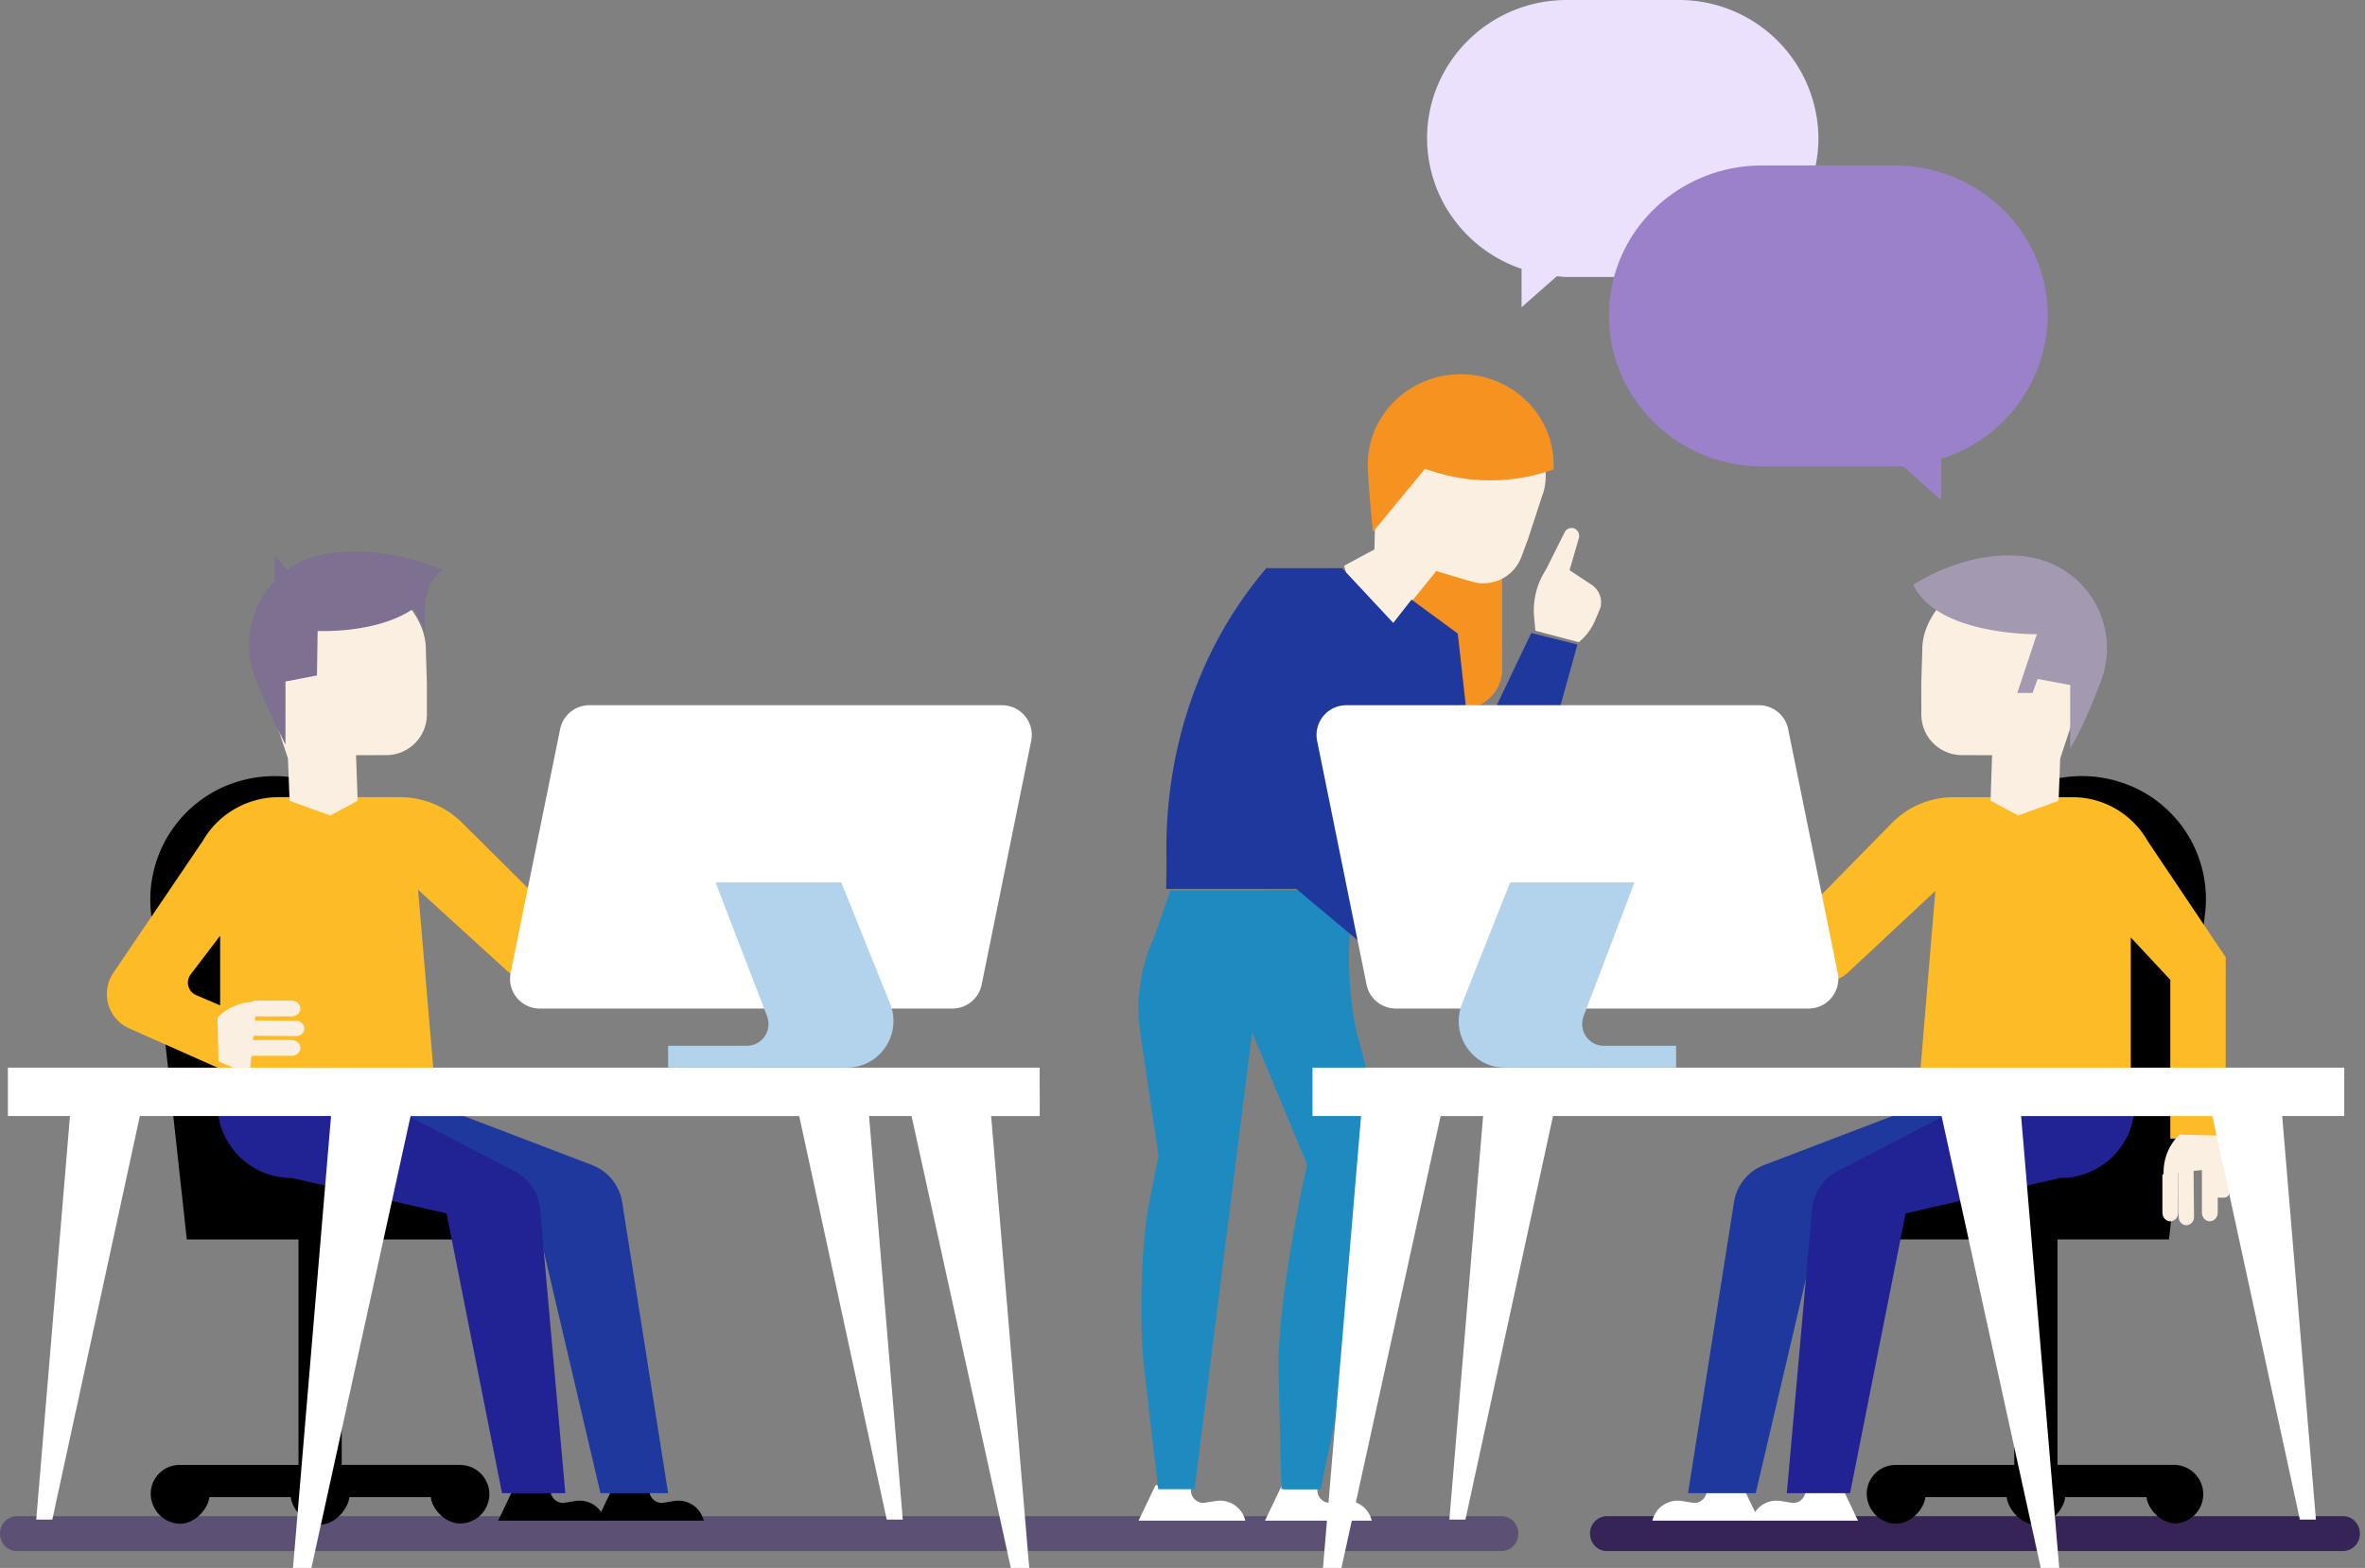 <svg xmlns="http://www.w3.org/2000/svg" xmlns:xlink="http://www.w3.org/1999/xlink" width="383" height="254"><rect width="100%" height="100%" fill="#808080" stroke="none"/><defs><path id="a" d="M974.18 481.26H733.71c-1.5 0-2.71-1.27-2.71-2.83a2.77 2.77 0 0 1 2.7-2.82h240.48c1.5 0 2.7 1.26 2.7 2.82a2.77 2.77 0 0 1-2.7 2.83"/><path id="b" d="M1110.47 481.26H991.2c-1.49 0-2.7-1.27-2.7-2.83a2.77 2.77 0 0 1 2.7-2.82h119.27c1.5 0 2.7 1.26 2.7 2.82a2.77 2.77 0 0 1-2.7 2.83"/><path id="c" d="M1002.87 230h-18.14c-12.5 0-22.62 10.05-22.62 22.37 0 9.8 6.4 18.18 15.3 21.18v6.23l5.7-5.03c.54.03 1.07.12 1.62.12h18.14a22.57 22.57 0 0 0 22.62-22.43 22.57 22.57 0 0 0-22.62-22.44"/><path id="d" d="M958.27 317.75l6.9-11.81 9.1 4.04v28.43c0 2.22-1.16 4.29-3.09 5.47-4.38 2.68-12.91-.4-12.91-5.47z"/><path id="e" d="M918.13 470.6l-2.75 5.74h17.29a4.2 4.2 0 0 0-4.7-3.2l-2.08.33a2.07 2.07 0 0 1-1.87-2.87z"/><path id="f" d="M938.6 470.6l-2.74 5.74h17.29a4.2 4.2 0 0 0-4.7-3.2l-2.08.33a2.07 2.07 0 0 1-1.87-2.87z"/><path id="g" d="M980.74 310.34c1.66-4.22-.29-10.6-5.23-14.1a13.3 13.3 0 0 0-15.8.36l-.76.6c-3 2.32-4.86 5.82-5.09 9.6l-.28 12.2-4.91 2.65 4.15 14.3 4.15-5.27 6.63-8.17 5.43 1.61a6.58 6.58 0 0 0 8.35-3.9l.02-.05 1.04-2.8z"/><path id="h" d="M982.05 306.23l.53-.18c.42-7.75-5.45-14.48-13.38-15.33-8.96-.96-16.79 5.91-16.69 14.7.03 2.9.84 10.74.84 10.74l8.42-10.21.93.3a30.54 30.54 0 0 0 19.35-.02"/><path id="i" d="M918.57 471.24l-2.2-18.9c-.9-6.98-.67-20.3.69-27.2l1.56-7.96-2.94-19.71a27.73 27.73 0 0 1 2.23-15.67l2.64-7.57h29.93l-.25 1.45c-1.17 6.54-1 15.1.49 21.58l4.53 17.06c.59 2.24.62 4.6.08 6.84l-10.45 50.08H939l-.44-18.45c-.4-12.1 4.49-34.16 4.49-34.16l-9.13-22.57-9.47 75.18z"/><path id="j" d="M936.35 374.23h13.98l-.26 1.45a57.23 57.23 0 0 0 .5 21.58l4.66 17.06c.6 2.24.64 4.6.08 6.84l-10.74 50.08h-6.05l-.45-18.45c-.41-12.1 4.61-34.16 4.61-34.16l-9.38-22.57z"/><path id="k" d="M978.98 332.54l-9.66 20.25-2.24-20.16-7.49-5.5-2.96 3.78-8.28-8.87h-12.16v-.14c-11.31 13.23-16.71 30.18-16.28 47.6l-.05 4.5h21.08l15.52 13 5.74-5.1-9.92-14.82 4.35-11.51 4.31-5.49 6.36 17.96 10.45-2.2 8.7-31.43z"/><path id="l" d="M986.68 334.03a9.2 9.2 0 0 0 2.67-3.6l.84-2a3.45 3.45 0 0 0-1.4-3.68l-3.61-2.38 1.5-5.16c.23-.76-.24-1.55-1-1.67a1.23 1.23 0 0 0-1.29.68l-2.97 5.94-.29.49a12.05 12.05 0 0 0-1.68 7.4l.2 2.12z"/><path id="m" d="M1083.36 467.3h-19.16v-36.53h18.06l5.77-52.24a19.9 19.9 0 0 0-9.72-20.1 20.5 20.5 0 0 0-20.45.04l-10.28 5.88v51.54l-14.4 14.88h24.02v36.54h-19.14a4.68 4.68 0 0 0-4.75 4.65c0 2.6 2.13 4.87 4.75 4.87 2.53 0 4.6-2.56 4.73-4.3h13.19c.14 1.74 2.2 4.45 4.73 4.45 2.53 0 4.6-2.71 4.73-4.45h13.18c.15 1.74 2.2 4.26 4.74 4.26a4.75 4.75 0 0 0 0-9.48"/><path id="n" d="M1029.15 470.6l2.75 5.74h-17.29a4.2 4.2 0 0 1 4.7-3.2l2.07.33c1.45 0 2.43-1.5 1.87-2.87z"/><path id="o" d="M1013.14 470.6l2.75 5.74H998.6a4.2 4.2 0 0 1 4.7-3.2l2.07.33c1.45 0 2.43-1.5 1.87-2.87z"/><path id="p" d="M1015.33 471.88l9.75-41.64 18.8-9.42h11.41l9.26-14.04-23.25 2.55-24.59 9.39a7.73 7.73 0 0 0-4.88 5.91l-7.46 47.25z"/><path id="q" d="M1048.25 409.53l-19.64 10.19a7.71 7.71 0 0 0-4.14 6.1l-4.1 46.06h10.24l8.99-45.31 25.03-5.74a12 12 0 0 0 12.08-11.92v-2.13z"/><path id="r" d="M1047.34 359.14h19.3c5.04 0 9.68 2.72 12.17 7.11l12.63 18.82v29.37h-8.97v-25.72l-6.4-6.86v27.44h-34.57l2.92-34.98-13.86 12.95a6.32 6.32 0 0 1-10.15-1.53l-12.2-23.7 6.08-3.76 10.78 17.58 12.33-12.55a13.95 13.95 0 0 1 9.94-4.17"/><path id="s" d="M1042.31 335.24c-.07-4.6 3.93-10.01 9.72-11.6a12.97 12.97 0 0 1 14.53 5.89l.5.83a13.7 13.7 0 0 1 1.4 10.95l-3.82 11.56-.26 6.85-6.57 2.39-4.45-2.4.25-7.37-5.06-.02a6.58 6.58 0 0 1-6.4-6.65v-.06l-.01-4.9z"/><path id="t" d="M1060.86 332.74s-16.11.24-20-8c0 0 9.65-6.6 19.93-4.26a14.96 14.96 0 0 1 10.44 19.86c-1.07 2.79-2.91 7.46-4.97 10.91v-10.28l-5.27-.98-.83 2.26h-2.47z"/><path id="u" d="M1082.47 427.84c-.7 0-1.28-.62-1.28-1.4v-6.13l2.56-2.04v8.17c0 .78-.57 1.4-1.28 1.4"/><path id="v" d="M1085.07 428.48c-.68 0-1.23-.58-1.24-1.3l-.08-8.91h2.48l.08 8.88c0 .73-.55 1.33-1.24 1.33"/><path id="w" d="M1088.87 427.84c-.7 0-1.28-.62-1.28-1.4v-8.17h2.56v8.17c0 .78-.57 1.4-1.28 1.4"/><path id="x" d="M1091.2 424.01h-.82c-.48 0-.87-.42-.87-.95v-4.79h2.56v4.79c0 .53-.39.95-.87.95"/><path id="y" d="M1092.07 419.1v-2.73l-1.02-2.4-7.09-.17-.11.1a8.45 8.45 0 0 0-2.46 6.26l-.2.02z"/><path id="z" d="M1110.64 402.95H943.55v7.84h7.87L945.25 484h2.99l16.06-73.2h6.88l-5.46 65.36h2.6l14.18-65.37h62.93l16.06 73.21h2.99l-6.17-73.2h30.97l14.17 65.36h2.6l-5.46-65.37h10.05z"/><path id="A" d="M805.5 467.3h-19.16v-36.52h24.05l-14.41-14.87v-51.53l-10.3-5.9a20.35 20.35 0 0 0-20.36-.05 19.99 19.99 0 0 0-9.78 20.12l5.71 52.23h18.09v36.53h-19.18a4.68 4.68 0 0 0-4.75 4.65c0 2.6 2.13 4.87 4.75 4.87 2.53 0 4.6-2.56 4.74-4.3h13.2c.13 1.74 2.2 4.45 4.73 4.45 2.53 0 4.6-2.71 4.74-4.45h13.2c.14 1.74 2.2 4.26 4.73 4.26a4.75 4.75 0 0 0 4.75-4.74c0-2.6-2.12-4.74-4.75-4.74"/><path id="B" d="M814.42 470.6l-2.75 5.74h17.29a4.2 4.2 0 0 0-4.7-3.2l-2.08.33a2.07 2.07 0 0 1-1.87-2.87z"/><path id="C" d="M830.42 470.6l-2.75 5.74h17.29a4.2 4.2 0 0 0-4.7-3.2l-2.08.33a2.07 2.07 0 0 1-1.87-2.87z"/><path id="D" d="M828.24 471.88l-9.75-41.64-18.8-9.42h-11.41l-9.26-14.04 23.25 2.55 24.58 9.39a7.73 7.73 0 0 1 4.89 5.91l7.46 47.25z"/><path id="E" d="M794.67 409.53l19.63 10.19a7.7 7.7 0 0 1 4.15 6.1l4.1 46.06H812.3l-8.98-45.31-25.04-5.74a12 12 0 0 1-12.07-11.92v-2.13z"/><path id="F" d="M795.73 359.13H776.2c-5.1 0-9.8 2.68-12.32 7.03l-14.53 21.44a6.1 6.1 0 0 0 2.64 9.02l20.23 9 3.87-8.7-13.32-5.72a2.19 2.19 0 0 1-.9-3.34l4.78-6.28v27.12h35l-2.95-34.57 14.04 12.8a6.48 6.48 0 0 0 10.28-1.51L835.36 362l-6.16-3.72-10.91 17.37-12.49-12.4a14.3 14.3 0 0 0-10.07-4.12"/><path id="G" d="M799.96 335.24c.08-4.6-3.92-10.01-9.71-11.6a12.97 12.97 0 0 0-14.53 5.89l-.5.83a13.7 13.7 0 0 0-1.4 10.95l3.81 11.56.27 6.85 6.57 2.39 4.45-2.4-.26-7.37 5.07-.02a6.58 6.58 0 0 0 6.4-6.65v-4.96z"/><path id="H" d="M802.7 322.36s-10.14-4.7-20.21-2.36a14.63 14.63 0 0 0-4.93 2.3l-2.07-2.36v4.14a14.95 14.95 0 0 0-3.18 15.68c1.05 2.78 3.18 7.43 4.92 10.86V340.4l5.1-.98.11-7.21s9.6.51 15.59-3.66l1.97 4.04s-1.33-7.7 2.7-10.22"/><path id="I" d="M779.65 393.38c0-.7-.63-1.28-1.4-1.28h-6.15l-2.05 2.55h8.2c.77 0 1.4-.57 1.4-1.27"/><path id="J" d="M780.3 396.6c0-.67-.59-1.22-1.31-1.23l-8.94-.08v2.47l8.91.08c.73 0 1.33-.55 1.33-1.23"/><path id="K" d="M779.65 399.76c0-.7-.63-1.28-1.4-1.28h-8.2v2.55h8.2c.77 0 1.4-.57 1.4-1.27"/><path id="L" d="M785.42 404.64v-.83c0-.47-.43-.86-.96-.86h-4.8v2.55h4.8c.53 0 .96-.38.96-.86"/><path id="M" d="M771.53 402.95h-2.74l-2.4-1.02-.18-7.07.1-.11a8.5 8.5 0 0 1 6.28-2.45l.02-.2z"/><path id="N" d="M899.37 402.95H732.28v7.84h10.05l-5.46 65.37h2.6l14.18-65.37h30.96L778.45 484h2.98l16.06-73.2h62.94l14.17 65.36h2.6l-5.46-65.37h6.88L894.7 484h2.98l-6.17-73.2h7.87z"/><path id="O" d="M818.44 393.38h66.78c2.3 0 4.3-1.61 4.75-3.86L898 350a4.82 4.82 0 0 0-4.75-5.76h-66.79c-2.3 0-4.29 1.61-4.75 3.86l-8.02 39.52a4.82 4.82 0 0 0 4.75 5.76"/><path id="P" d="M867.25 372.95h-20.37l8.34 21.66c.89 2.31-.8 4.8-3.27 4.8H839.2v3.53h29c5.3 0 8.93-5.4 6.94-10.37z"/><path id="Q" d="M1037.75 256.8h-21.32c-13.74 0-24.87 10.8-24.87 24.35v-.07c0 13.56 11.13 24.49 24.87 24.49h21.32c.47 0 .94-.05 1.4-.07l6.22 5.55v-6.72a24.6 24.6 0 0 0 17.25-23.38v.2c0-13.56-11.13-24.35-24.87-24.35"/><path id="R" d="M1023.85 393.38h-66.78c-2.31 0-4.3-1.61-4.76-3.86L944.3 350a4.82 4.82 0 0 1 4.75-5.76h66.78c2.3 0 4.3 1.61 4.75 3.86l8.03 39.52a4.82 4.82 0 0 1-4.75 5.76"/><path id="S" d="M975.56 372.95h20.14l-8.24 21.66c-.88 2.31.8 4.8 3.23 4.8h11.75v3.53h-27.8c-5.25 0-8.83-5.4-6.86-10.37z"/></defs><use fill="#5d5075" xlink:href="#a" transform="translate(-731 -230)"/><use fill="#372457" xlink:href="#b" transform="translate(-731 -230)"/><use fill="#ebe1fc" xlink:href="#c" transform="translate(-731 -230)"/><use fill="#f69320" xlink:href="#d" transform="translate(-731 -230)"/><use fill="#fff" xlink:href="#e" transform="translate(-731 -230)"/><use fill="#fff" xlink:href="#f" transform="translate(-731 -230)"/><use fill="#fbefe1" xlink:href="#g" transform="translate(-731 -230)"/><use fill="#f69320" xlink:href="#h" transform="translate(-731 -230)"/><use fill="#1d8bc0" xlink:href="#i" transform="translate(-731 -230)"/><use fill="#1d8bc0" xlink:href="#j" transform="translate(-731 -230)"/><use fill="#1e389d" xlink:href="#k" transform="translate(-731 -230)"/><use fill="#fbefe1" xlink:href="#l" transform="translate(-731 -230)"/><use xlink:href="#m" transform="translate(-731 -230)"/><use fill="#fff" xlink:href="#n" transform="translate(-731 -230)"/><use fill="#fff" xlink:href="#o" transform="translate(-731 -230)"/><use fill="#1e389d" xlink:href="#p" transform="translate(-731 -230)"/><use fill="#212293" xlink:href="#q" transform="translate(-731 -230)"/><use fill="#fdbb25" xlink:href="#r" transform="translate(-731 -230)"/><use fill="#fbefe1" xlink:href="#s" transform="translate(-731 -230)"/><use fill="#a39ab2" xlink:href="#t" transform="translate(-731 -230)"/><use fill="#fbefe1" xlink:href="#u" transform="translate(-731 -230)"/><use fill="#fbefe1" xlink:href="#v" transform="translate(-731 -230)"/><use fill="#fbefe1" xlink:href="#w" transform="translate(-731 -230)"/><use fill="#fbefe1" xlink:href="#x" transform="translate(-731 -230)"/><use fill="#fbefe1" xlink:href="#y" transform="translate(-731 -230)"/><use fill="#fff" xlink:href="#z" transform="translate(-731 -230)"/><use xlink:href="#A" transform="translate(-731 -230)"/><use xlink:href="#B" transform="translate(-731 -230)"/><use xlink:href="#C" transform="translate(-731 -230)"/><use fill="#1e389d" xlink:href="#D" transform="translate(-731 -230)"/><use fill="#212293" xlink:href="#E" transform="translate(-731 -230)"/><use fill="#fdbb25" xlink:href="#F" transform="translate(-731 -230)"/><use fill="#fbefe1" xlink:href="#G" transform="translate(-731 -230)"/><use fill="#7d7091" xlink:href="#H" transform="translate(-731 -230)"/><use fill="#fbefe1" xlink:href="#I" transform="translate(-731 -230)"/><use fill="#fbefe1" xlink:href="#J" transform="translate(-731 -230)"/><use fill="#fbefe1" xlink:href="#K" transform="translate(-731 -230)"/><use fill="#ff63be" xlink:href="#L" transform="translate(-731 -230)"/><use fill="#fbefe1" xlink:href="#M" transform="translate(-731 -230)"/><use fill="#fff" xlink:href="#N" transform="translate(-731 -230)"/><use fill="#fff" xlink:href="#O" transform="translate(-731 -230)"/><use fill="#b3d2ec" xlink:href="#P" transform="translate(-731 -230)"/><use fill="#9b80ca" xlink:href="#Q" transform="translate(-731 -230)"/><use fill="#fff" xlink:href="#R" transform="translate(-731 -230)"/><use fill="#b3d2ec" xlink:href="#S" transform="translate(-731 -230)"/></svg>